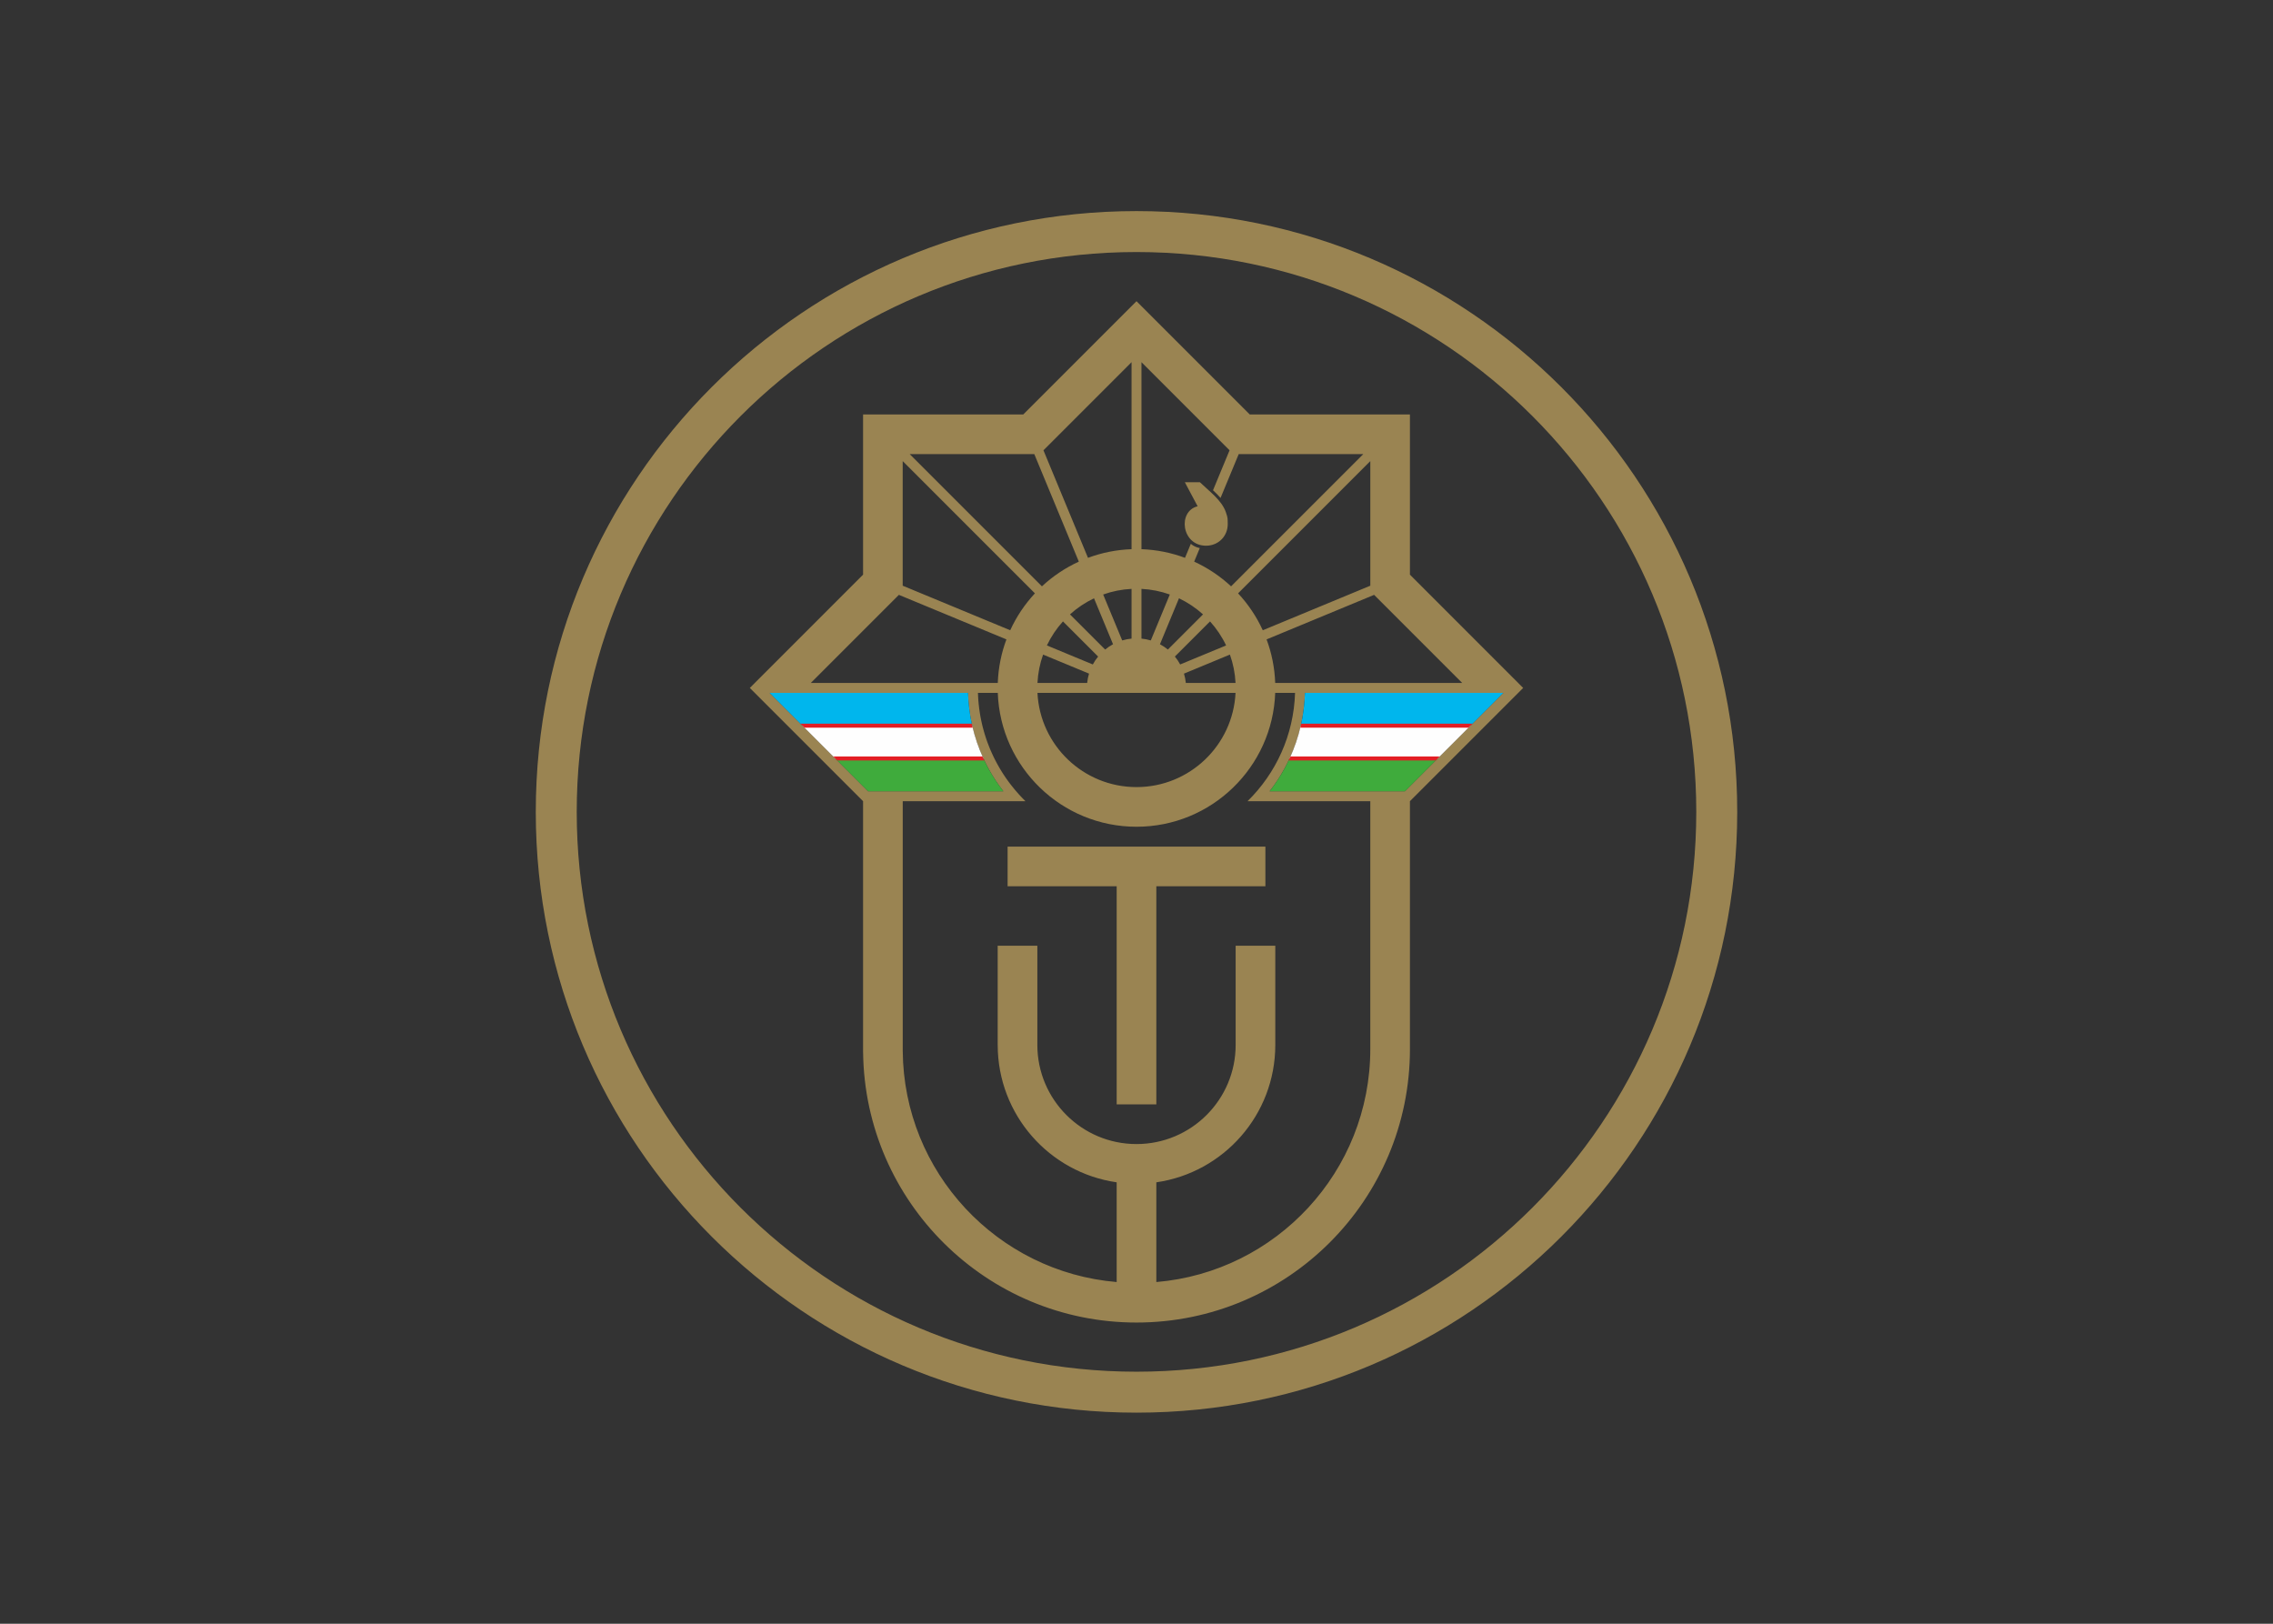<svg width="140" height="100" viewBox="0 0 140 100" fill="none" xmlns="http://www.w3.org/2000/svg">
<rect x="0" y="0" width="140" height="100" fill="#333333" stroke="none"/>
<path fill-rule="evenodd" clip-rule="evenodd" d="M93.816 42.367L86.841 49.342V64.608H86.842C86.842 73.907 79.299 81.45 70 81.45C60.77 81.45 53.272 74.019 53.161 64.815H53.159V64.724C53.159 64.685 53.158 64.647 53.158 64.608H53.159V49.342L46.184 42.367L53.159 35.391V25.526H63.025L70 18.55L76.976 25.526H86.841V35.391L93.816 42.367ZM70 13C80.216 13 89.467 17.142 96.162 23.838C102.859 30.533 107 39.783 107 50C107 60.217 102.859 69.467 96.162 76.162C89.467 82.858 80.216 87 70 87C59.784 87 50.533 82.858 43.838 76.162C37.142 69.467 33 60.217 33 50C33 39.783 37.142 30.533 43.838 23.838C50.533 17.142 59.784 13 70 13ZM94.38 25.62C88.141 19.381 79.521 15.522 70 15.522C60.479 15.522 51.859 19.381 45.62 25.62C39.382 31.859 35.522 40.479 35.522 50C35.522 59.521 39.382 68.141 45.62 74.38C51.859 80.618 60.479 84.478 70 84.478C79.521 84.478 88.141 80.618 94.38 74.38C100.619 68.141 104.478 59.521 104.478 50C104.478 40.479 100.619 31.859 94.38 25.62ZM72.978 29.7L73.765 31.179C72.52 31.481 72.767 33.608 74.286 33.608C75.037 33.608 75.62 33.032 75.62 32.274C75.62 32.105 75.615 31.982 75.606 31.907C75.597 31.831 75.562 31.704 75.497 31.526C75.244 30.802 74.453 30.23 73.906 29.7H72.978ZM53.465 48.731H61.8C60.491 47.048 59.689 44.952 59.623 42.672H47.405L53.465 48.731ZM86.534 48.731H78.199C79.507 47.048 80.309 44.952 80.375 42.672H92.594L86.534 48.731ZM78.549 64.357C78.547 68.66 75.362 72.221 71.222 72.814V78.956C78.601 78.336 84.4 72.148 84.4 64.608V49.342H76.84C78.581 47.635 79.686 45.282 79.766 42.672H78.543C78.382 47.251 74.618 50.916 70 50.916C65.382 50.916 61.617 47.251 61.456 42.672H60.234C60.236 42.735 60.239 42.797 60.242 42.858L60.242 42.87L60.242 42.876C60.246 42.954 60.251 43.031 60.257 43.108L60.258 43.118L60.258 43.128C60.264 43.202 60.271 43.276 60.278 43.349L60.281 43.373C60.288 43.446 60.297 43.519 60.306 43.592L60.309 43.621C60.319 43.693 60.329 43.765 60.34 43.837L60.343 43.863C60.354 43.935 60.366 44.006 60.378 44.076L60.383 44.105C60.396 44.174 60.409 44.242 60.423 44.311L60.431 44.349C60.444 44.413 60.458 44.477 60.473 44.541L60.484 44.591C60.498 44.653 60.513 44.713 60.528 44.774L60.543 44.83C60.559 44.89 60.575 44.95 60.592 45.01L60.605 45.058C60.623 45.121 60.642 45.184 60.661 45.246L60.675 45.29C60.694 45.351 60.714 45.411 60.734 45.472L60.75 45.521C60.77 45.578 60.79 45.635 60.81 45.692L60.833 45.754C60.853 45.808 60.873 45.861 60.894 45.914L60.919 45.978C60.939 46.028 60.959 46.077 60.979 46.126L61.014 46.207C61.034 46.254 61.054 46.301 61.075 46.347L61.108 46.42C61.129 46.467 61.151 46.514 61.173 46.56L61.211 46.638L61.276 46.77L61.323 46.861L61.325 46.865L61.381 46.971L61.386 46.98L61.433 47.067L61.503 47.192L61.55 47.274L61.618 47.389L61.674 47.48L61.679 47.489L61.742 47.59L61.805 47.687L61.807 47.691L61.873 47.79L61.938 47.886L61.949 47.902C61.99 47.961 62.031 48.02 62.073 48.078L62.077 48.083L62.147 48.179L62.214 48.268L62.243 48.307C62.331 48.421 62.422 48.534 62.515 48.645L62.517 48.647C62.668 48.828 62.827 49.002 62.99 49.172L62.998 49.179C63.051 49.234 63.105 49.288 63.16 49.342L63.16 49.342H55.602V64.722C55.66 72.21 61.437 78.338 68.779 78.956V72.814C64.638 72.221 61.454 68.66 61.451 64.357H61.45V64.351V58.244H63.893V64.351C63.893 67.723 66.628 70.458 70 70.458C73.372 70.458 76.107 67.723 76.107 64.351V58.244H78.549V64.351V64.357ZM71.222 54.58V68.015H68.779V54.58H62.061V52.138H77.939V54.58H71.222ZM55.599 36.071L62.222 38.815C62.606 37.975 63.122 37.209 63.743 36.542L55.599 28.398V36.071ZM64.481 39.75L67.309 40.922C67.403 40.749 67.512 40.585 67.636 40.435L65.471 38.27C65.073 38.71 64.739 39.208 64.481 39.75ZM67.076 41.486L64.247 40.314C64.05 40.864 63.931 41.451 63.9 42.061H66.962C66.981 41.864 67.02 41.671 67.076 41.486ZM61.988 39.378L55.365 36.635L49.939 42.061H61.456C61.489 41.12 61.675 40.218 61.988 39.378ZM64.269 27.732L67.012 34.355C67.852 34.041 68.754 33.856 69.695 33.823V22.306L64.269 27.732ZM67.947 36.613L69.119 39.442C69.304 39.387 69.497 39.348 69.695 39.329V36.267C69.085 36.297 68.498 36.417 67.947 36.613ZM68.555 39.676L67.383 36.847C66.841 37.105 66.343 37.44 65.903 37.838L68.068 40.002C68.219 39.879 68.382 39.77 68.555 39.676ZM66.448 34.589L63.705 27.966H56.031L64.175 36.11C64.842 35.489 65.609 34.973 66.448 34.589ZM70.306 22.306V33.822C71.246 33.856 72.148 34.041 72.988 34.355L73.346 33.492C73.505 33.631 73.696 33.712 73.898 33.754L73.552 34.589C74.391 34.973 75.158 35.489 75.825 36.11L83.969 27.966H76.296L75.177 30.666C75.034 30.5 74.874 30.344 74.713 30.192L75.732 27.732L70.306 22.306ZM70.306 36.267V39.329C70.503 39.348 70.696 39.387 70.881 39.442L72.052 36.613C71.502 36.417 70.915 36.297 70.306 36.267ZM71.445 39.676C71.618 39.77 71.781 39.879 71.933 40.002L74.097 37.838C73.657 37.44 73.159 37.105 72.617 36.847L71.445 39.676ZM72.364 40.434C72.488 40.585 72.597 40.748 72.691 40.921L75.519 39.75C75.262 39.208 74.927 38.71 74.529 38.27L72.364 40.434ZM72.924 41.486C72.98 41.671 73.019 41.864 73.039 42.061H76.1C76.07 41.451 75.95 40.864 75.753 40.314L72.924 41.486ZM78.543 42.061C78.51 41.12 78.325 40.218 78.012 39.378L84.635 36.635L90.061 42.061H78.543ZM77.778 38.815C77.394 37.975 76.878 37.209 76.257 36.542L84.401 28.398V36.071L77.778 38.815ZM76.1 42.672C75.941 45.902 73.27 48.474 70 48.474C66.73 48.474 64.059 45.902 63.9 42.672H76.1Z" fill="#9A8452"/>
<path fill-rule="evenodd" clip-rule="evenodd" d="M60.57 46.711C60.274 46.071 60.042 45.395 59.88 44.692H49.425L51.444 46.711H60.57ZM79.429 46.711C79.725 46.071 79.957 45.395 80.118 44.692H90.574L88.554 46.711H79.429Z" fill="#FEFEFE"/>
<path fill-rule="evenodd" clip-rule="evenodd" d="M53.465 48.731H61.799C61.317 48.11 60.903 47.434 60.57 46.712H51.444L53.465 48.731ZM86.534 48.731H78.199C78.682 48.11 79.095 47.434 79.428 46.712H88.554L86.534 48.731Z" fill="#3FAB3C"/>
<path fill-rule="evenodd" clip-rule="evenodd" d="M80.118 44.692C80.267 44.04 80.355 43.364 80.375 42.672H92.594L90.574 44.692H80.118ZM59.881 44.692C59.732 44.04 59.644 43.364 59.624 42.672H47.405L49.425 44.692H59.881Z" fill="#00B6ED"/>
<path fill-rule="evenodd" clip-rule="evenodd" d="M90.696 44.57H80.145L80.089 44.814H90.451L90.696 44.57ZM49.303 44.57H59.854L59.91 44.814H49.547L49.303 44.57ZM51.322 46.589H60.515L60.63 46.834H51.57L51.322 46.589ZM88.676 46.589H79.483L79.369 46.834H88.428L88.676 46.589Z" fill="#E31E24"/>
</svg>
